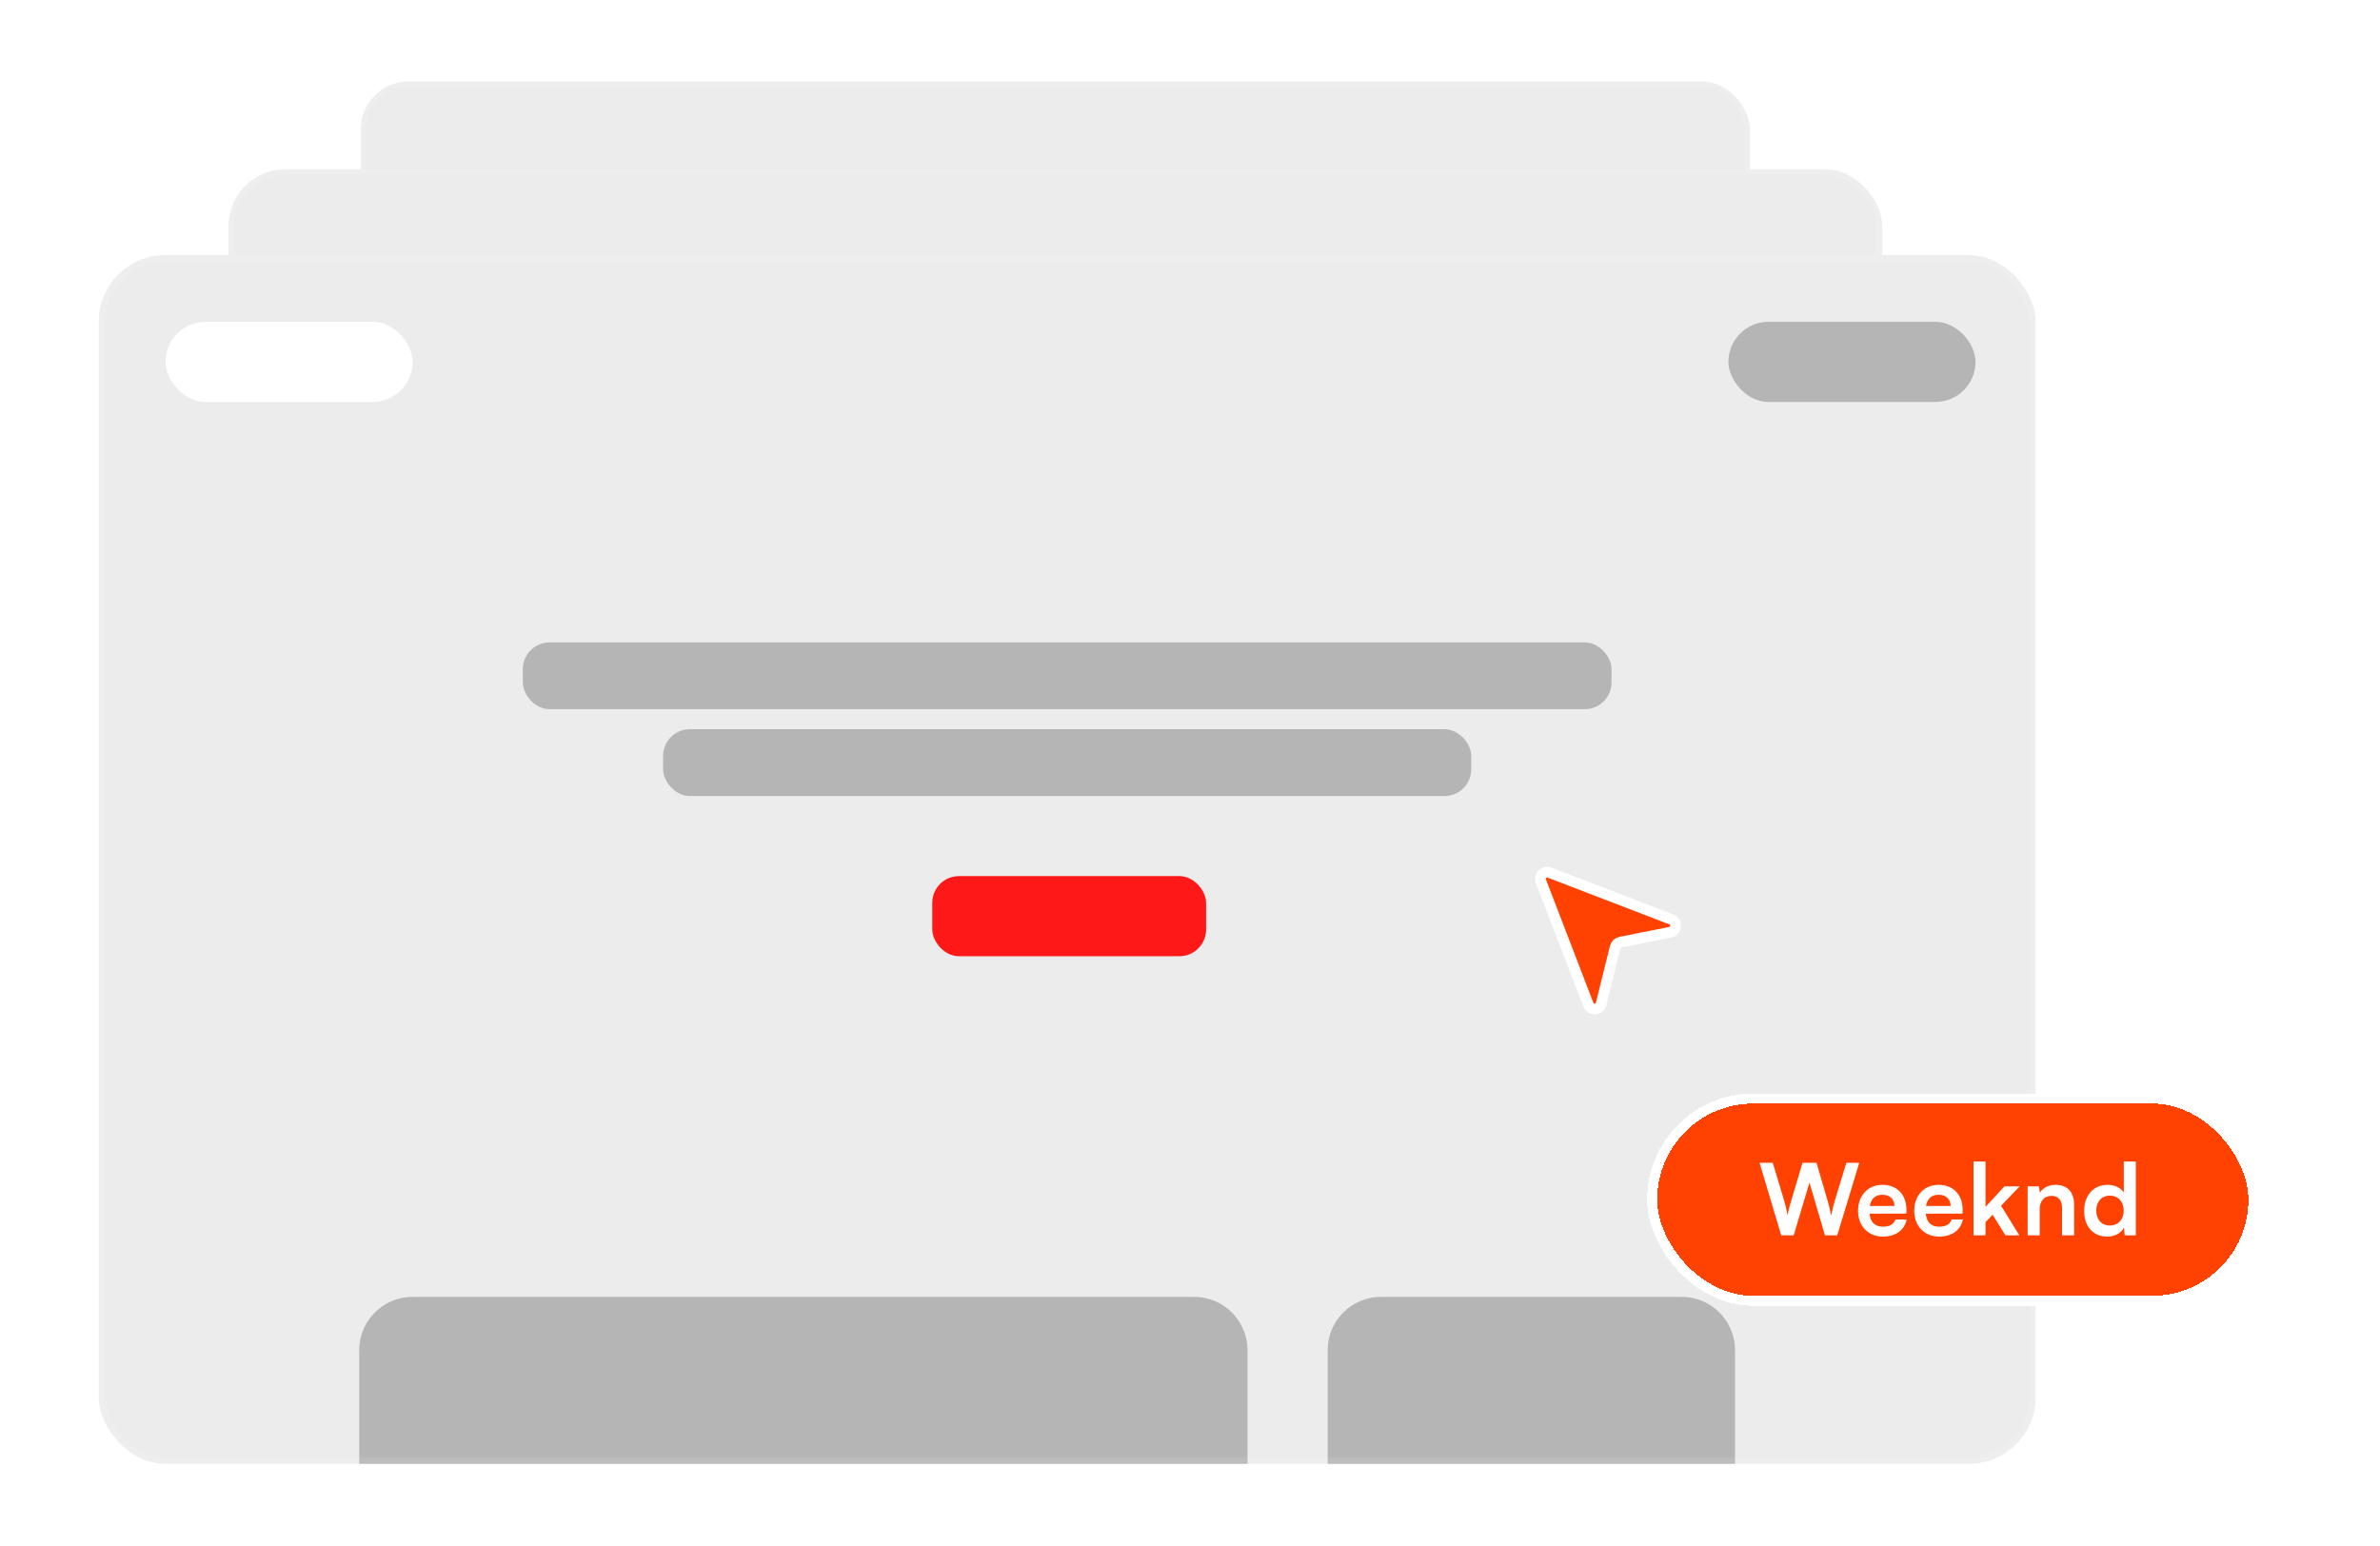 <svg width="434" height="282" viewBox="0 0 434 282" fill="none" xmlns="http://www.w3.org/2000/svg">
<g filter="url(#filter0_dd_247_2586)">
<g clip-path="url(#clip0_247_2586)">
<rect x="65.795" y="7" width="253.304" height="158.088" rx="8.735" fill="#ECECEC"/>
<rect x="154.016" y="88.223" width="35.812" height="10.482" rx="3.494" fill="#FF1818"/>
<rect x="121.26" y="57.661" width="142.374" height="8.735" rx="3.494" fill="#262626"/>
<rect x="139.603" y="69.016" width="105.689" height="8.735" rx="3.494" fill="#262626"/>
<g opacity="0.2">
<rect x="195.07" y="88.223" width="35.812" height="10.482" rx="3.494" fill="#FDF7FF"/>
</g>
<path d="M99.862 150.239C99.862 146.38 102.991 143.252 106.85 143.252H209.045C212.904 143.252 216.033 146.38 216.033 150.239V165.088H99.862V150.239Z" fill="#262626"/>
<path d="M226.513 150.239C226.513 146.38 229.641 143.252 233.5 143.252H272.806C276.665 143.252 279.794 146.38 279.794 150.239V165.088H226.513V150.239Z" fill="#262626"/>
</g>
<rect x="66.232" y="7.437" width="252.431" height="157.215" rx="8.298" stroke="white" stroke-opacity="0.1" stroke-width="0.873"/>
</g>
<g filter="url(#filter1_dd_247_2586)">
<g clip-path="url(#clip1_247_2586)">
<rect x="41.661" y="21.525" width="301.575" height="188.214" rx="10.399" fill="#ECECEC"/>
<rect x="146.691" y="118.226" width="42.636" height="12.479" rx="4.16" fill="#FF1818"/>
<rect x="107.695" y="81.84" width="169.506" height="10.399" rx="4.16" fill="#262626"/>
<rect x="129.533" y="95.359" width="125.829" height="10.399" rx="4.16" fill="#262626"/>
<g opacity="0.2">
<rect x="195.57" y="118.226" width="42.636" height="12.479" rx="4.16" fill="#FDF7FF"/>
</g>
<path d="M82.219 192.06C82.219 187.466 85.943 183.741 90.538 183.741H212.208C216.802 183.741 220.527 187.466 220.527 192.06V209.739H82.219V192.06Z" fill="#262626"/>
<path d="M233.004 192.06C233.004 187.466 236.729 183.741 241.324 183.741H288.12C292.714 183.741 296.439 187.466 296.439 192.06V209.739H233.004V192.06Z" fill="#262626"/>
</g>
<rect x="42.181" y="22.045" width="300.535" height="187.174" rx="9.879" stroke="white" stroke-opacity="0.1" stroke-width="1.04"/>
</g>
<g filter="url(#filter2_dd_247_2586)">
<g clip-path="url(#clip2_247_2586)">
<rect x="18" y="35.57" width="353.2" height="220.433" rx="12.179" fill="#ECECEC"/>
<rect x="30.18" y="47.749" width="45.063" height="14.615" rx="7.308" fill="white"/>
<rect x="170" y="148.826" width="49.935" height="14.615" rx="4.872" fill="#FF1818"/>
<rect x="95.339" y="106.21" width="198.523" height="12.179" rx="4.872" fill="#B5B5B5"/>
<rect x="120.916" y="122.043" width="147.37" height="12.179" rx="4.872" fill="#B5B5B5"/>
<path d="M65.501 235.299C65.501 229.917 69.863 225.555 75.244 225.555H217.742C223.123 225.555 227.485 229.917 227.485 235.299V256.003H65.501V235.299Z" fill="#B5B5B5"/>
<path d="M242.1 235.299C242.1 229.917 246.462 225.555 251.843 225.555H306.65C312.031 225.555 316.393 229.917 316.393 235.299V256.003H242.1V235.299Z" fill="#B5B5B5"/>
<rect x="315.177" y="47.749" width="45.063" height="14.615" rx="7.308" fill="#B5B5B5"/>
</g>
<rect x="18.609" y="36.179" width="351.982" height="219.215" rx="11.57" stroke="white" stroke-opacity="0.1" stroke-width="1.218"/>
</g>
<g filter="url(#filter3_d_247_2586)">
<path d="M280.991 155.653C280.611 154.665 281.581 153.695 282.569 154.075L304.768 162.608C305.911 163.047 305.769 164.707 304.569 164.946L295.483 166.754C295.019 166.846 294.65 167.199 294.536 167.658L291.971 178.023C291.684 179.183 290.074 179.283 289.645 178.168L280.991 155.653Z" fill="#FF4202"/>
<path d="M280.991 155.653C280.611 154.665 281.581 153.695 282.569 154.075L304.768 162.608C305.911 163.047 305.769 164.707 304.569 164.946L295.483 166.754C295.019 166.846 294.65 167.199 294.536 167.658L291.971 178.023C291.684 179.183 290.074 179.283 289.645 178.168L280.991 155.653Z" stroke="white" stroke-width="1.955"/>
</g>
<g filter="url(#filter4_dd_247_2586)">
<rect x="302.192" y="176.62" width="107.808" height="35.054" rx="17.527" fill="#FF4202" shape-rendering="crispEdges"/>
<rect x="301.276" y="175.704" width="109.64" height="36.886" rx="18.443" stroke="white" stroke-width="1.832" shape-rendering="crispEdges"/>
<path d="M324.809 200.647L320.867 187.429H323.272L325.37 194.408C325.568 195.132 325.767 195.873 325.966 197.03C326.183 195.855 326.382 195.168 326.617 194.408L328.697 187.429H331.246L333.289 194.408C333.506 195.15 333.705 195.909 333.922 197.03C334.175 195.801 334.356 195.096 334.555 194.427L336.689 187.429H339.04L335.025 200.647H332.783L329.962 191.027L327.087 200.647H324.809ZM343.341 200.882C340.683 200.882 338.82 198.947 338.82 196.18C338.82 193.378 340.646 191.443 343.268 191.443C345.944 191.443 347.644 193.233 347.644 196.018V196.687L340.918 196.705C341.08 198.278 341.912 199.074 343.377 199.074C344.588 199.074 345.384 198.603 345.637 197.754H347.68C347.301 199.706 345.673 200.882 343.341 200.882ZM343.286 193.251C341.984 193.251 341.189 193.956 340.972 195.294H345.456C345.456 194.065 344.606 193.251 343.286 193.251ZM353.587 200.882C350.929 200.882 349.066 198.947 349.066 196.18C349.066 193.378 350.892 191.443 353.514 191.443C356.19 191.443 357.89 193.233 357.89 196.018V196.687L351.164 196.705C351.326 198.278 352.158 199.074 353.623 199.074C354.834 199.074 355.63 198.603 355.883 197.754H357.926C357.547 199.706 355.919 200.882 353.587 200.882ZM353.532 193.251C352.23 193.251 351.435 193.956 351.218 195.294H355.702C355.702 194.065 354.852 193.251 353.532 193.251ZM362.061 200.647H359.873V187.194H362.061V195.457L365.532 191.714H368.299L364.899 195.258L368.226 200.647H365.695L363.362 196.886L362.061 198.242V200.647ZM371.953 200.647H369.747V191.714H371.79L371.971 192.871C372.531 191.967 373.616 191.443 374.828 191.443C377.07 191.443 378.227 192.835 378.227 195.15V200.647H376.021V195.674C376.021 194.173 375.28 193.45 374.141 193.45C372.785 193.45 371.953 194.39 371.953 195.837V200.647ZM384.246 200.882C381.66 200.882 380.051 198.983 380.051 196.217C380.051 193.432 381.679 191.443 384.373 191.443C385.62 191.443 386.723 191.967 387.284 192.853V187.194H389.472V200.647H387.447L387.302 199.254C386.76 200.285 385.602 200.882 384.246 200.882ZM384.734 198.857C386.271 198.857 387.266 197.754 387.266 196.144C387.266 194.535 386.271 193.414 384.734 193.414C383.197 193.414 382.257 194.553 382.257 196.144C382.257 197.736 383.197 198.857 384.734 198.857Z" fill="white"/>
</g>
<defs>
<filter id="filter0_dd_247_2586" x="53.412" y="0.396" width="278.071" height="182.855" filterUnits="userSpaceOnUse" color-interpolation-filters="sRGB">
<feFlood flood-opacity="0" result="BackgroundImageFix"/>
<feColorMatrix in="SourceAlpha" type="matrix" values="0 0 0 0 0 0 0 0 0 0 0 0 0 0 0 0 0 0 127 0" result="hardAlpha"/>
<feOffset dy="5.779"/>
<feGaussianBlur stdDeviation="6.192"/>
<feComposite in2="hardAlpha" operator="out"/>
<feColorMatrix type="matrix" values="0 0 0 0 0 0 0 0 0 0 0 0 0 0 0 0 0 0 0.35 0"/>
<feBlend mode="normal" in2="BackgroundImageFix" result="effect1_dropShadow_247_2586"/>
<feColorMatrix in="SourceAlpha" type="matrix" values="0 0 0 0 0 0 0 0 0 0 0 0 0 0 0 0 0 0 127 0" result="hardAlpha"/>
<feOffset dy="2.064"/>
<feGaussianBlur stdDeviation="3.302"/>
<feComposite in2="hardAlpha" operator="out"/>
<feColorMatrix type="matrix" values="0 0 0 0 0 0 0 0 0 0 0 0 0 0 0 0 0 0 0.15 0"/>
<feBlend mode="normal" in2="effect1_dropShadow_247_2586" result="effect2_dropShadow_247_2586"/>
<feBlend mode="normal" in="SourceGraphic" in2="effect2_dropShadow_247_2586" result="shape"/>
</filter>
<filter id="filter1_dd_247_2586" x="26.917" y="13.662" width="331.061" height="217.7" filterUnits="userSpaceOnUse" color-interpolation-filters="sRGB">
<feFlood flood-opacity="0" result="BackgroundImageFix"/>
<feColorMatrix in="SourceAlpha" type="matrix" values="0 0 0 0 0 0 0 0 0 0 0 0 0 0 0 0 0 0 127 0" result="hardAlpha"/>
<feOffset dy="6.88"/>
<feGaussianBlur stdDeviation="7.372"/>
<feComposite in2="hardAlpha" operator="out"/>
<feColorMatrix type="matrix" values="0 0 0 0 0 0 0 0 0 0 0 0 0 0 0 0 0 0 0.35 0"/>
<feBlend mode="normal" in2="BackgroundImageFix" result="effect1_dropShadow_247_2586"/>
<feColorMatrix in="SourceAlpha" type="matrix" values="0 0 0 0 0 0 0 0 0 0 0 0 0 0 0 0 0 0 127 0" result="hardAlpha"/>
<feOffset dy="2.457"/>
<feGaussianBlur stdDeviation="3.932"/>
<feComposite in2="hardAlpha" operator="out"/>
<feColorMatrix type="matrix" values="0 0 0 0 0 0 0 0 0 0 0 0 0 0 0 0 0 0 0.15 0"/>
<feBlend mode="normal" in2="effect1_dropShadow_247_2586" result="effect2_dropShadow_247_2586"/>
<feBlend mode="normal" in="SourceGraphic" in2="effect2_dropShadow_247_2586" result="shape"/>
</filter>
<filter id="filter2_dd_247_2586" x="0.733" y="26.361" width="387.734" height="254.967" filterUnits="userSpaceOnUse" color-interpolation-filters="sRGB">
<feFlood flood-opacity="0" result="BackgroundImageFix"/>
<feColorMatrix in="SourceAlpha" type="matrix" values="0 0 0 0 0 0 0 0 0 0 0 0 0 0 0 0 0 0 127 0" result="hardAlpha"/>
<feOffset dy="8.058"/>
<feGaussianBlur stdDeviation="8.634"/>
<feComposite in2="hardAlpha" operator="out"/>
<feColorMatrix type="matrix" values="0 0 0 0 0.549 0 0 0 0 0.549 0 0 0 0 0.549 0 0 0 0.35 0"/>
<feBlend mode="normal" in2="BackgroundImageFix" result="effect1_dropShadow_247_2586"/>
<feColorMatrix in="SourceAlpha" type="matrix" values="0 0 0 0 0 0 0 0 0 0 0 0 0 0 0 0 0 0 127 0" result="hardAlpha"/>
<feOffset dy="2.878"/>
<feGaussianBlur stdDeviation="4.605"/>
<feComposite in2="hardAlpha" operator="out"/>
<feColorMatrix type="matrix" values="0 0 0 0 0.549 0 0 0 0 0.549 0 0 0 0 0.549 0 0 0 0.15 0"/>
<feBlend mode="normal" in2="effect1_dropShadow_247_2586" result="effect2_dropShadow_247_2586"/>
<feBlend mode="normal" in="SourceGraphic" in2="effect2_dropShadow_247_2586" result="shape"/>
</filter>
<filter id="filter3_d_247_2586" x="267.295" y="145.432" width="51.866" height="52.182" filterUnits="userSpaceOnUse" color-interpolation-filters="sRGB">
<feFlood flood-opacity="0" result="BackgroundImageFix"/>
<feColorMatrix in="SourceAlpha" type="matrix" values="0 0 0 0 0 0 0 0 0 0 0 0 0 0 0 0 0 0 127 0" result="hardAlpha"/>
<feOffset dy="5.053"/>
<feGaussianBlur stdDeviation="6.316"/>
<feComposite in2="hardAlpha" operator="out"/>
<feColorMatrix type="matrix" values="0 0 0 0 0 0 0 0 0 0 0 0 0 0 0 0 0 0 0.45 0"/>
<feBlend mode="normal" in2="BackgroundImageFix" result="effect1_dropShadow_247_2586"/>
<feBlend mode="normal" in="SourceGraphic" in2="effect1_dropShadow_247_2586" result="shape"/>
</filter>
<filter id="filter4_dd_247_2586" x="278.465" y="160.879" width="155.261" height="84.739" filterUnits="userSpaceOnUse" color-interpolation-filters="sRGB">
<feFlood flood-opacity="0" result="BackgroundImageFix"/>
<feColorMatrix in="SourceAlpha" type="matrix" values="0 0 0 0 0 0 0 0 0 0 0 0 0 0 0 0 0 0 127 0" result="hardAlpha"/>
<feOffset dy="10.217"/>
<feGaussianBlur stdDeviation="10.947"/>
<feComposite in2="hardAlpha" operator="out"/>
<feColorMatrix type="matrix" values="0 0 0 0 0 0 0 0 0 0 0 0 0 0 0 0 0 0 0.35 0"/>
<feBlend mode="normal" in2="BackgroundImageFix" result="effect1_dropShadow_247_2586"/>
<feColorMatrix in="SourceAlpha" type="matrix" values="0 0 0 0 0 0 0 0 0 0 0 0 0 0 0 0 0 0 127 0" result="hardAlpha"/>
<feOffset dy="14.406"/>
<feGaussianBlur stdDeviation="5.918"/>
<feComposite in2="hardAlpha" operator="out"/>
<feColorMatrix type="matrix" values="0 0 0 0 0 0 0 0 0 0 0 0 0 0 0 0 0 0 0.15 0"/>
<feBlend mode="normal" in2="effect1_dropShadow_247_2586" result="effect2_dropShadow_247_2586"/>
<feBlend mode="normal" in="SourceGraphic" in2="effect2_dropShadow_247_2586" result="shape"/>
</filter>
<clipPath id="clip0_247_2586">
<rect x="65.795" y="7" width="253.304" height="158.088" rx="8.735" fill="white"/>
</clipPath>
<clipPath id="clip1_247_2586">
<rect x="41.661" y="21.525" width="301.575" height="188.214" rx="10.399" fill="white"/>
</clipPath>
<clipPath id="clip2_247_2586">
<rect x="18" y="35.57" width="353.2" height="220.433" rx="12.179" fill="white"/>
</clipPath>
</defs>
</svg>
